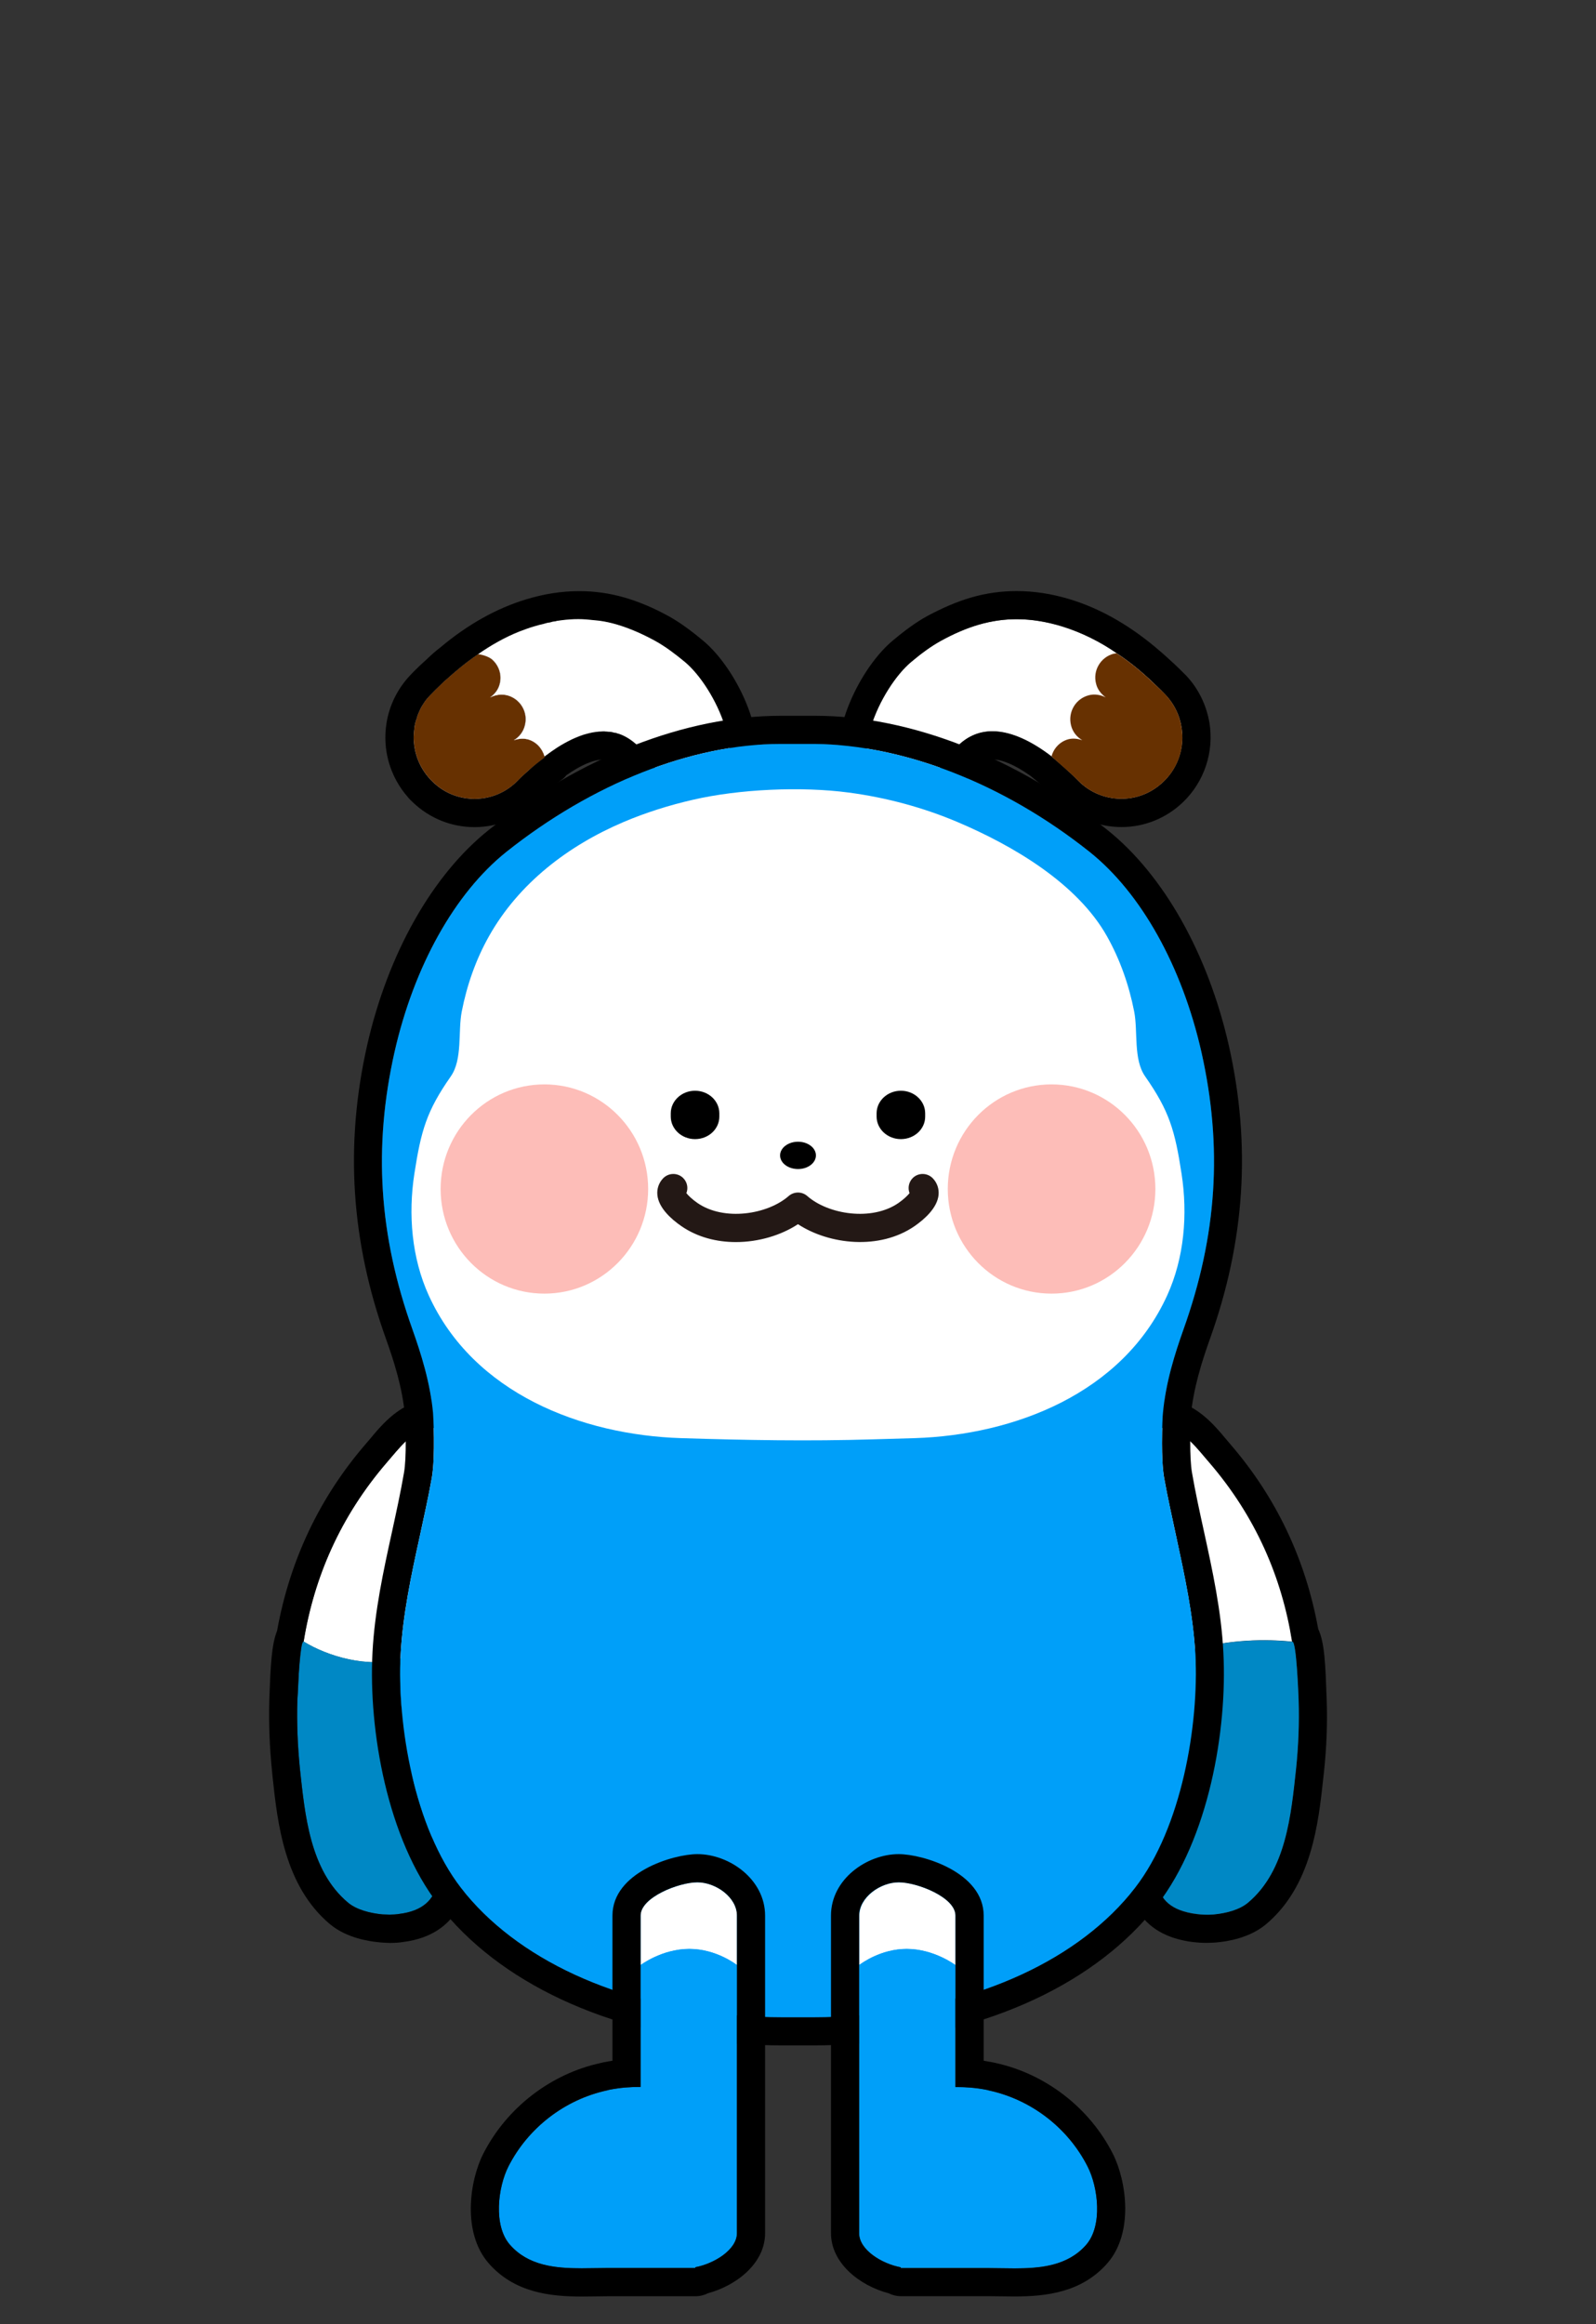 <?xml version="1.0" encoding="utf-8"?>
<!-- Generator: Adobe Illustrator 24.1.1, SVG Export Plug-In . SVG Version: 6.00 Build 0)  -->
<svg version="1.1" id="Layer_1" xmlns="http://www.w3.org/2000/svg" xmlns:xlink="http://www.w3.org/1999/xlink" x="0px" y="0px"
	 viewBox="0 0 226.71 330" style="enable-background:new 0 0 226.71 330;" xml:space="preserve">
<rect x="0" y="0" width="226.71" height="330" fill="#333333" stroke="none"/>
<g>
	<path style="fill:#FFFFFF;" d="M77.35,107.4c-0.77,0.63-1.5,1.23-2.17,1.9c-0.23,0.2-0.47,0.43-0.7,0.63
		c-0.3,0.27-0.57,0.53-0.8,0.8c0,0,0,0-0.03,0c-1.7,1.8-3.97,2.7-6.23,2.7c-2.17,0-4.3-0.8-5.97-2.43c-1.8-1.73-2.7-4.03-2.7-6.33
		c0-0.4,0.03-0.83,0.1-1.23v-0.17c0.07-0.43,0.17-0.87,0.33-1.27c0.1-0.37,0.23-0.77,0.43-1.13c0-0.03,0.03-0.07,0.03-0.1
		c0.17-0.37,0.37-0.7,0.6-1.03c0.23-0.37,0.53-0.7,0.83-1.03c0.07-0.07,0.17-0.17,0.3-0.3c0.57-0.6,1.2-1.17,1.8-1.77
		c0.03,0,0.07-0.03,0.1-0.07c1.47-1.33,3-2.6,4.63-3.7c1.43,0.2,2.03,0.8,2.03,0.8c0.9,0.83,1.37,2.13,1.03,3.43
		c-0.2,0.83-0.73,1.47-1.37,1.93c0.73-0.37,1.6-0.53,2.47-0.3c1.83,0.5,2.97,2.4,2.47,4.27c-0.23,0.93-0.83,1.67-1.57,2.1
		c0.6-0.2,1.27-0.3,1.97-0.13C76.19,105.3,77.02,106.27,77.35,107.4z"/>
	<path style="fill:#FFFFFF;" d="M83.42,104.17c-0.73,0.2-1.43,0.47-2.17,0.8C81.99,104.64,82.69,104.34,83.42,104.17z"/>
	<path style="fill:#FFFFFF;" d="M86.05,103.87c-0.17,0-0.33-0.03-0.5,0h-0.27c0.17-0.03,0.3-0.03,0.43-0.03
		C85.82,103.84,85.95,103.84,86.05,103.87z"/>
	<path style="fill:#673101;" d="M77.39,107.54c-0.77,0.57-1.53,1.17-2.2,1.77c-0.23,0.2-0.47,0.43-0.7,0.63
		c-0.3,0.27-0.57,0.53-0.8,0.8c0,0,0,0-0.03,0c-1.7,1.8-3.97,2.7-6.23,2.7c-2.17,0-4.3-0.8-5.97-2.43c-1.8-1.73-2.7-4.03-2.7-6.33
		c0-0.4,0.03-0.83,0.1-1.23v-0.17c0.07-0.43,0.17-0.87,0.33-1.27c0.1-0.37,0.23-0.77,0.43-1.13c0-0.03,0.03-0.07,0.03-0.1
		c0.17-0.37,0.37-0.7,0.6-1.03c0.23-0.37,0.53-0.7,0.83-1.03c0.07-0.07,0.17-0.17,0.3-0.3c0.57-0.6,1.2-1.17,1.8-1.77
		c0.03,0,0.07-0.03,0.1-0.07c1.47-1.33,3-2.6,4.63-3.7c1.43,0.2,2.03,0.8,2.03,0.8c0.9,0.83,1.37,2.13,1.03,3.43
		c-0.2,0.83-0.73,1.47-1.37,1.93c0.73-0.37,1.6-0.53,2.47-0.3c1.83,0.5,2.97,2.4,2.47,4.27c-0.23,0.93-0.83,1.67-1.57,2.1
		c0.6-0.2,1.27-0.3,1.97-0.13c1.23,0.33,2.07,1.3,2.4,2.43C77.35,107.44,77.39,107.5,77.39,107.54z"/>
	<path d="M73.69,110.7v0.03c0.23-0.27,0.5-0.53,0.8-0.8C74.19,110.2,73.92,110.47,73.69,110.7z"/>
	<path d="M85.72,103.84c-0.13,0-0.27,0-0.43,0.03h0.27c0.17-0.03,0.33,0,0.5,0C85.95,103.84,85.82,103.84,85.72,103.84z
		 M81.25,104.97c0.73-0.33,1.43-0.6,2.17-0.8C82.69,104.34,81.99,104.64,81.25,104.97z"/>
	<path d="M99.82,90.93c-1.8-1.5-3.33-2.6-4.83-3.43c-2.13-1.17-4.17-2.03-6.2-2.63c-2.17-0.63-4.3-0.93-6.5-0.93
		c-2.47,0-4.93,0.37-7.57,1.17c-4.17,1.27-8.24,3.53-12.14,6.8c-0.7,0.53-1.37,1.13-2.03,1.77c-1.13,1-1.97,1.87-2.37,2.3
		c-1.73,1.87-2.87,4.17-3.27,6.67c-0.63,3.8,0.5,7.67,3.03,10.54c0.2,0.27,0.47,0.5,0.7,0.73c2.37,2.27,5.47,3.53,8.77,3.53
		c3.43,0,6.77-1.43,9.14-3.93c0.87-0.9,1.97-1.87,3.2-2.77c0.27-0.2,0.5-0.4,0.7-0.67c2.03-1.43,3.87-2.23,5.27-2.23
		c0.83,0,1.47,0.3,2.13,0.93c0.33,0.33,0.97,1.2,1.53,1.93c2.2,3,5.27,7.1,9.7,7.1c1.57,0,3.13-0.57,4.47-1.57
		c2.6-2,4.03-4.97,4.1-8.57C107.79,101.47,103.72,94.13,99.82,90.93z M101.12,113.04c-0.33,0.27-0.67,0.47-1.03,0.57
		c-0.17,0.07-0.33,0.13-0.5,0.13c-0.07,0-0.17,0.03-0.23,0.03c-0.1,0.03-0.2,0.03-0.27,0.03c-0.47,0-0.93-0.1-1.4-0.33
		c-0.17-0.07-0.33-0.13-0.47-0.23c-0.4-0.23-0.8-0.53-1.2-0.87c-0.2-0.17-0.37-0.33-0.57-0.53c-0.4-0.4-0.77-0.8-1.13-1.23
		c-0.7-0.87-1.37-1.8-2-2.63c-0.47-0.6-0.9-1.17-1.3-1.63c-0.13-0.13-0.23-0.27-0.37-0.4c-0.77-0.73-1.57-1.27-2.37-1.6
		c-0.2-0.07-0.4-0.17-0.63-0.2c-0.13-0.07-0.27-0.1-0.43-0.1c-0.27-0.1-0.53-0.13-0.83-0.13c-0.1-0.03-0.23-0.03-0.33-0.03
		c-0.17,0-0.33-0.03-0.5,0h-0.27c-0.13,0-0.27,0-0.4,0.03c-0.47,0.03-0.97,0.13-1.47,0.27c-0.73,0.2-1.43,0.47-2.17,0.8
		c-0.7,0.33-1.43,0.73-2.1,1.17c-0.53,0.33-1.03,0.7-1.53,1.07c-0.1,0.07-0.17,0.13-0.27,0.2c0,0.03,0.03,0.1,0.03,0.13
		c-0.77,0.57-1.53,1.17-2.2,1.77c-0.23,0.2-0.47,0.43-0.7,0.63c-0.3,0.27-0.57,0.53-0.8,0.8c0,0,0,0-0.03,0
		c-1.7,1.8-3.97,2.7-6.23,2.7c-2.17,0-4.3-0.8-5.97-2.43c-1.8-1.73-2.7-4.03-2.7-6.33c0-0.4,0.03-0.83,0.1-1.23v-0.17
		c0.07-0.43,0.17-0.87,0.33-1.27c0.1-0.37,0.23-0.77,0.43-1.13c0-0.03,0.03-0.07,0.03-0.1c0.17-0.37,0.37-0.7,0.6-1.03
		c0.23-0.37,0.53-0.7,0.83-1.03c0.07-0.07,0.17-0.17,0.3-0.3c0.57-0.6,1.2-1.17,1.8-1.77c0.03,0,0.07-0.03,0.1-0.07
		c1.47-1.33,3-2.6,4.63-3.7c1.83-1.27,3.77-2.37,5.83-3.2c0.7-0.27,1.4-0.53,2.1-0.73c0.47-0.13,0.93-0.27,1.4-0.37
		c0.3-0.1,0.6-0.17,0.9-0.2c0.27-0.1,0.53-0.13,0.8-0.17c0.1-0.03,0.23-0.07,0.33-0.07c1.53-0.23,3.07-0.3,4.53-0.13
		c0.43,0.03,0.87,0.1,1.3,0.13c0.43,0.07,0.87,0.13,1.3,0.23c0.43,0.1,0.83,0.2,1.27,0.33c1.77,0.53,3.53,1.3,5.37,2.3
		c1.5,0.83,2.9,1.9,4.23,3C101.52,97.53,106.96,108.6,101.12,113.04z"/>
	<path style="fill:#FFFFFF;" d="M97.29,94c-1.33-1.1-2.73-2.17-4.23-3c-1.83-1-3.6-1.77-5.37-2.3c-0.43-0.13-0.83-0.23-1.27-0.33
		c-0.43-0.1-0.87-0.17-1.3-0.23c-0.43-0.03-0.87-0.1-1.3-0.13c-1.47-0.17-3-0.1-4.53,0.13c-0.1,0-0.23,0.03-0.33,0.07
		c-0.27,0.03-0.53,0.07-0.8,0.17c-0.3,0.03-0.6,0.1-0.9,0.2c-0.47,0.1-0.93,0.23-1.4,0.37c-0.7,0.2-1.4,0.47-2.1,0.73
		c-2.07,0.83-4,1.93-5.83,3.2c1.43,0.2,2.03,0.8,2.03,0.8c0.9,0.83,1.37,2.13,1.03,3.43c-0.2,0.83-0.73,1.47-1.37,1.93
		c0.73-0.37,1.6-0.53,2.47-0.3c1.83,0.5,2.97,2.4,2.47,4.27c-0.23,0.93-0.83,1.67-1.57,2.1c0.6-0.2,1.27-0.3,1.97-0.13
		c1.23,0.33,2.07,1.3,2.4,2.43c0.1-0.07,0.17-0.13,0.27-0.2c0.5-0.37,1-0.73,1.53-1.07c0.67-0.43,1.4-0.83,2.1-1.17
		c0.73-0.33,1.43-0.63,2.17-0.8c0.5-0.13,1-0.23,1.47-0.27c0.13-0.03,0.27-0.03,0.4-0.03c0.17-0.03,0.3-0.03,0.43-0.03
		c0.1,0,0.23,0,0.33,0.03c0.1,0,0.23,0,0.33,0.03c0.3,0,0.57,0.03,0.83,0.13c0.1,0,0.2,0.03,0.3,0.03c0.03,0.03,0.1,0.03,0.13,0.07
		c0.23,0.03,0.43,0.13,0.63,0.2c0.8,0.33,1.6,0.87,2.37,1.6c0.13,0.13,0.23,0.27,0.37,0.4c0.4,0.47,0.83,1.03,1.3,1.63
		c0.63,0.83,1.3,1.77,2,2.63c0.37,0.43,0.73,0.83,1.13,1.23c0.2,0.2,0.37,0.37,0.57,0.53c0.4,0.33,0.8,0.63,1.2,0.87
		c0.13,0.1,0.3,0.17,0.47,0.23c0.53,0.23,1.1,0.33,1.67,0.3c0.07,0,0.17-0.03,0.23-0.03c0.17,0,0.33-0.07,0.5-0.13
		c0.37-0.1,0.7-0.3,1.03-0.57C106.96,108.6,101.52,97.53,97.29,94z"/>
</g>
<g>
	<path style="fill:#FFFFFF;" d="M139.02,88.71c-1.78,0.52-3.55,1.29-5.38,2.3c-1.5,0.83-2.91,1.89-4.23,2.99
		c-4.24,3.52-9.69,14.61-3.86,19.05c4.22,3.21,8.12-4.8,10.48-7.12c5.3-5.2,12.88,0.52,16.99,4.81c3.3,3.47,8.78,3.61,12.23,0.28
		c3.46-3.32,3.62-8.81,0.35-12.3c-4.06-4.34-9.04-8.03-14.78-9.77C146.56,87.65,142.79,87.61,139.02,88.71z"/>
	<path d="M171.8,102.64c-0.43-2.5-1.53-4.8-3.27-6.67c-0.43-0.43-1.27-1.3-2.47-2.37c-0.4-0.37-0.8-0.73-1.2-1.07
		c-4.1-3.57-8.4-6.07-12.87-7.43c-2.63-0.8-5.13-1.17-7.6-1.17c-2.2,0-4.33,0.3-6.5,0.93c-2.03,0.6-4.03,1.47-6.2,2.63
		c-1.5,0.83-3.03,1.93-4.83,3.43c-3.87,3.2-7.97,10.54-7.83,16.74c0.07,3.6,1.5,6.57,4.1,8.57c1.37,1,2.9,1.57,4.47,1.57
		c4.47,0,7.5-4.1,9.74-7.1c0.53-0.73,1.17-1.6,1.5-1.93c0.67-0.63,1.33-0.93,2.13-0.93c1.4,0,3.23,0.8,5.27,2.23
		c0.81,0.6,3.33,2.8,3.9,3.4c2.37,2.53,5.7,3.97,9.17,3.97c3.27,0,6.37-1.27,8.73-3.53C171.07,111,172.47,106.77,171.8,102.64z
		 M165.27,111c-1.7,1.63-3.83,2.43-5.97,2.43c-2.3,0-4.57-0.9-6.27-2.7L153,110.7c-0.97-1-3.63-3.23-3.63-3.3
		c-2.57-1.97-5.57-3.57-8.4-3.57c-1.73,0-3.43,0.6-4.93,2.1c-1.97,1.93-5.03,7.87-8.44,7.87c-0.67,0-1.33-0.23-2.03-0.77
		c-5.83-4.43-0.37-15.5,3.87-19.04c1.3-1.1,2.7-2.17,4.2-3c1.83-1,3.6-1.77,5.4-2.3c1.77-0.5,3.53-0.77,5.37-0.77
		c2.07,0,4.17,0.33,6.43,1c2.77,0.87,5.37,2.17,7.77,3.83c1.7,1.1,3.3,2.4,4.8,3.8c1.13,1.07,1.93,1.83,2.2,2.13
		c1.23,1.33,1.97,2.9,2.23,4.57C168.3,106.04,167.44,108.94,165.27,111z"/>
	<path style="fill:#673101;" d="M165.27,111c-1.7,1.63-3.83,2.43-5.97,2.43c-2.3,0-4.57-0.9-6.27-2.7L153,110.7
		c-0.97-1-3.63-3.23-3.63-3.3c0.3-1.13,1.17-2.1,2.4-2.43c0.67-0.17,1.33-0.07,1.97,0.13c-0.77-0.43-1.37-1.17-1.6-2.1
		c-0.47-1.87,0.63-3.77,2.5-4.27c0.83-0.23,1.7-0.07,2.43,0.3c-0.63-0.47-1.17-1.1-1.37-1.93c-0.5-1.87,0.63-3.77,2.47-4.27
		c0,0,0.13-0.03,0.43-0.07c1.7,1.1,3.3,2.4,4.8,3.8c1.13,1.07,1.93,1.83,2.2,2.13c1.23,1.33,1.97,2.9,2.23,4.57
		C168.3,106.04,167.44,108.94,165.27,111z"/>
</g>
<g>
	<path style="fill:#FFFFFF;" d="M59.01,225.7c-0.97,3.23-1.63,6.5-1.97,9.8c-4.77,1.47-10.64-0.37-13.9-2.4h-0.03
		c1.47-9.07,5.2-17.74,11.87-25.47c1.5-1.7,3.67-4.73,6.23-4.87C70.71,202.39,60.01,222.33,59.01,225.7z"/>
	<path style="fill:#0088C5;" d="M56.71,271.77c-0.43,0.07-0.87,0.1-1.37,0.1c-0.33,0-0.67-0.03-1-0.03c-1.8-0.17-3.7-0.67-4.9-1.67
		c-5.47-4.57-6.13-12.64-6.83-18.94c-0.33-3.27-0.47-6.57-0.37-9.84c0-0.13,0.03-0.53,0.07-1.07c0.03-0.67,0.07-1.6,0.13-2.57
		c-0.03-0.03,0-0.07,0-0.1c0.13-1.7,0.3-3.53,0.47-4.23c0.03-0.1,0.07-0.17,0.1-0.23c0.03-0.07,0.07-0.1,0.1-0.1h0.03
		c3.27,2.03,9.14,3.87,13.9,2.4c-0.03,0.47-0.1,0.9-0.1,1.33c-0.07,0.43-0.1,0.9-0.1,1.33c0.07,1.97,0.2,4,0.2,4.4
		c0.03,6.6,2.23,11.77,4.2,17.94C62.75,265.11,63.51,270.94,56.71,271.77z"/>
	<path style="fill:#0088C5;" d="M57.08,235.5c-0.07,0.43-0.1,0.87-0.13,1.33c0-0.43,0.07-0.87,0.1-1.33H57.08z"/>
	<path d="M64.05,256.2c-1.6-4.73-2.97-8.8-3-13.64c0-0.2,0-0.67-0.03-1.33c-0.07-0.8-0.13-1.9-0.17-3c0.23-4,0.9-7.83,1.97-11.37
		c0.13-0.37,0.67-1.63,1.17-2.73c3.83-8.87,7.03-17.27,3.8-22.2c-1.33-2.03-3.57-3.17-6.3-3.17c-0.17,0-0.3,0-0.43,0.03
		c-4,0.13-6.73,3.4-8.53,5.57l-0.57,0.67c-6.57,7.6-10.8,16.54-12.6,26.54c-0.8,1.97-0.93,5.1-1.1,9.64
		c-0.1,3.43,0.03,6.93,0.4,10.47l0.07,0.73c0.7,6.5,1.67,15.4,8.17,20.84c2.33,1.93,5.5,2.43,7.17,2.57
		c0.43,0.03,0.87,0.07,1.3,0.07c0.67,0,1.27-0.03,1.87-0.13c4.3-0.53,6.5-2.63,7.53-4.3c1.9-2.97,2-6.93,0.3-12.17
		C64.71,258.2,64.38,257.2,64.05,256.2z M56.71,271.77c-0.4,0.07-0.87,0.1-1.37,0.1c-0.33,0-0.67-0.03-1-0.03
		c-1.8-0.17-3.7-0.67-4.9-1.67c-5.47-4.57-6.13-12.64-6.83-18.94c-0.33-3.27-0.47-6.57-0.37-9.84c0-0.13,0.03-0.53,0.07-1.07
		c0.03-0.7,0.07-1.6,0.13-2.57c-0.03-0.03,0-0.07,0-0.1c0.1-1.7,0.27-3.5,0.47-4.23c0.03-0.1,0.07-0.17,0.1-0.23
		c0.03-0.1,0.07-0.13,0.1-0.1h0.03c1.47-9.07,5.17-17.74,11.84-25.47c1.5-1.7,3.67-4.73,6.23-4.87h0.27c9.04,0-1.47,19.6-2.47,22.94
		c-1,3.23-1.63,6.5-1.93,9.8c-0.1,0.87-0.2,1.77-0.23,2.67c0.07,1.97,0.2,4,0.2,4.4c0.03,6.6,2.23,11.77,4.2,17.94
		C62.75,265.11,63.51,270.94,56.71,271.77z"/>
</g>
<g>
	<path d="M165.24,202.77c0.09,0,0.18,0,0.27,0.01c2.55,0.11,4.73,3.15,6.21,4.86c6.67,7.71,10.33,16.39,11.78,25.45
		c0.03,0,0.07,0,0.09,0.01c0.57,0.06,0.84,7.56,0.86,8.29c0.12,3.29-0.02,6.58-0.37,9.86c-0.68,6.3-1.35,14.35-6.83,18.93
		c-1.18,0.99-3.08,1.52-4.89,1.66c-0.34,0.03-0.67,0.04-1,0.04c-0.48,0-0.94-0.03-1.37-0.08c-7.34-0.92-6.04-6.69-4.04-11.46
		c2.59-6.18,3.89-12.29,3.99-18.63c0-0.65,0-1.3-0.01-1.95c-0.01-0.47-0.02-0.93-0.05-1.4c-0.06-1.17-0.16-2.34-0.29-3.5
		c-0.02-0.17-0.03-0.35-0.05-0.52c-0.36-2.9-0.96-5.78-1.82-8.62C166.7,222.37,156.2,202.77,165.24,202.77 M165.24,198.77
		c-3.68,0-5.53,1.99-6.31,3.17c-3.24,4.94-0.04,13.31,3.81,22.19c0.48,1.11,1.03,2.36,1.14,2.75c0.77,2.53,1.33,5.21,1.68,7.95
		l0.05,0.49c0.12,1.08,0.21,2.16,0.27,3.25c0.02,0.43,0.03,0.86,0.04,1.29c0.02,0.63,0.02,1.23,0.01,1.84
		c-0.09,5.8-1.29,11.41-3.68,17.1c-1.42,3.38-3.03,8.33-0.69,12.37c1.49,2.58,4.16,4.13,7.92,4.6c0.6,0.07,1.23,0.11,1.87,0.11
		c0.43,0,0.87-0.02,1.31-0.05c1.67-0.13,4.83-0.64,7.15-2.57c6.51-5.44,7.47-14.35,8.17-20.85l0.08-0.71
		c0.38-3.54,0.52-7.05,0.39-10.43c-0.17-4.8-0.28-8.04-1.2-9.96c-1.79-9.9-5.99-18.73-12.5-26.26l-0.55-0.65
		c-1.8-2.16-4.53-5.42-8.52-5.59C165.53,198.77,165.38,198.77,165.24,198.77L165.24,198.77z"/>
	<path style="fill:#FFFFFF;" d="M183.53,233.1c-3.7-0.37-8.77-0.33-14,1.13c-0.37-2.87-0.97-5.73-1.83-8.53
		c-1-3.37-11.7-23.3-2.2-22.94c2.57,0.13,4.73,3.17,6.23,4.87C178.4,215.36,182.1,224.06,183.53,233.1z"/>
	<path style="fill:#0088C5;" d="M184.47,241.4c0.1,3.27-0.03,6.57-0.37,9.84c-0.7,6.3-1.37,14.37-6.83,18.94
		c-1.2,1-3.1,1.5-4.9,1.67c-0.83,0.07-1.67,0.03-2.37-0.07c-7.37-0.9-6.07-6.67-4.07-11.44c2.63-6.27,3.97-12.47,4.03-18.9
		c0-0.83,0-1.67-0.07-2.53c0-0.9-0.07-1.8-0.17-2.73c-0.03-0.63-0.13-1.3-0.2-1.93c5.23-1.47,10.3-1.5,14-1.13c0.03,0,0.03,0,0.07,0
		C184.17,233.17,184.44,240.63,184.47,241.4z"/>
</g>
<g>
	<path style="fill-rule:evenodd;clip-rule:evenodd;" d="M171,217.36c-0.6-2.73-1.2-5.47-1.67-8.2c-0.4-2.2-0.23-6.7-0.17-8.17
		c0.37-3.9,1.57-7.67,2.7-10.84c5-13.94,5.87-27.57,2.7-41.67c-2.97-13.07-9.27-24.24-17.27-30.64
		c-12.94-10.3-28.01-16.2-41.44-16.2h-5c-13.44,0-28.51,5.9-41.41,16.2c-8.03,6.4-14.34,17.57-17.3,30.64
		c-3.17,14.1-2.3,27.74,2.7,41.67c1.13,3.17,2.33,6.93,2.67,10.77c0.1,1.53,0.27,6.03-0.13,8.24c-0.47,2.73-1.07,5.47-1.67,8.23
		c-1.23,5.6-2.5,11.4-2.8,17.3c-0.57,11.04,2.1,26.4,9.4,35.81c8.53,11,23.87,18.17,42.04,19.67c2.17,0.17,4.5,0.27,6.73,0.27h4.53
		c2.27,0,4.57-0.1,6.73-0.27c18.17-1.5,33.51-8.67,42.04-19.67c7.3-9.43,9.97-24.77,9.4-35.81C173.5,228.8,172.23,223,171,217.36z
		 M115.62,286.44h-4.53c-2.13,0-4.37-0.1-6.4-0.27c-17.07-1.4-31.37-8-39.21-18.1c-6.63-8.57-9.1-23.2-8.57-33.17
		c0.3-5.57,1.5-11.2,2.7-16.67c0.6-2.8,1.23-5.57,1.73-8.4c0.53-3.1,0.2-8.9,0.17-9.2c-0.4-4.33-1.7-8.4-2.9-11.8
		c-4.8-13.4-5.6-25.94-2.57-39.44c2.77-12.2,8.57-22.57,15.87-28.41c12.24-9.74,26.4-15.34,38.94-15.34h4.9
		c12.57,0.13,26.77,5.57,39.04,15.34c7.3,5.83,13.1,16.2,15.87,28.41c3.03,13.5,2.23,26.04-2.57,39.44c-1.2,3.4-2.5,7.43-2.9,11.87
		c-0.03,0.13-0.13,2.03-0.13,4.23c0,1.7,0.07,3.57,0.3,4.9c0.5,2.8,1.13,5.6,1.73,8.4c1.17,5.43,2.4,11.1,2.7,16.67
		c0.53,9.97-1.93,24.6-8.57,33.17c-7.83,10.1-22.14,16.7-39.21,18.1C119.99,286.34,117.76,286.44,115.62,286.44z"/>
	<path style="fill-rule:evenodd;clip-rule:evenodd;fill:#009FF9;" d="M169.8,234.9c0.53,9.97-1.93,24.6-8.57,33.17
		c-7.83,10.1-22.14,16.7-39.21,18.1c-2.03,0.17-4.27,0.27-6.4,0.27h-4.53c-2.13,0-4.37-0.1-6.4-0.27c-17.07-1.4-31.37-8-39.21-18.1
		c-6.63-8.57-9.1-23.2-8.57-33.17c0.3-5.57,1.5-11.2,2.7-16.67c0.6-2.8,1.23-5.57,1.73-8.4c0.53-3.1,0.2-8.9,0.17-9.2
		c-0.4-4.33-1.7-8.4-2.9-11.8c-4.8-13.4-5.6-25.94-2.57-39.44c2.77-12.2,8.57-22.57,15.87-28.41c12.24-9.74,26.4-15.34,38.94-15.34
		h4.9c12.57,0.13,26.77,5.57,39.04,15.34c7.3,5.83,13.1,16.2,15.87,28.41c3.03,13.5,2.23,26.04-2.57,39.44
		c-1.2,3.4-2.5,7.43-2.9,11.87c-0.03,0.13-0.13,2.03-0.13,4.23c0,1.7,0.07,3.57,0.3,4.9c0.5,2.8,1.13,5.6,1.73,8.4
		C168.27,223.66,169.5,229.33,169.8,234.9z"/>
	<path style="fill-rule:evenodd;clip-rule:evenodd;fill:#FFFFFF;" d="M120.55,112.54c5.39,0.71,10.66,2.15,15.47,4.19
		c7.85,3.33,16.99,8.69,21.22,16.21c1.87,3.32,3.14,6.97,3.87,10.7c0.55,2.82-0.14,6.79,1.56,9.21c3.44,4.92,4.23,7.69,5.17,13.82
		c0.89,5.77,0.39,11.94-2.05,17.29c-6.36,13.93-21.75,19.8-35.83,20.25c-1.95,0.06-3.93,0.11-5.9,0.17
		c-9.15,0.28-18.17,0.12-27.32-0.17c-14.08-0.45-29.47-6.32-35.83-20.25c-2.44-5.35-2.94-11.52-2.05-17.29
		c0.95-6.13,1.73-8.9,5.17-13.82c1.7-2.42,1.01-6.39,1.56-9.21c0.73-3.74,2-7.38,3.87-10.7c4.23-7.52,11.26-12.87,19.1-16.21
		c3.18-1.35,6.49-2.39,9.85-3.16C105.01,112.04,113.85,111.65,120.55,112.54z"/>
	<path style="fill-rule:evenodd;clip-rule:evenodd;fill:#FDBDB8;" d="M92.07,168.83c0,8.2-6.6,14.86-14.74,14.86
		s-14.74-6.65-14.74-14.86c0-8.2,6.6-14.85,14.74-14.85S92.07,160.63,92.07,168.83"/>
	<path style="fill-rule:evenodd;clip-rule:evenodd;fill:#FDBDB8;" d="M164.12,168.83c0,8.2-6.6,14.86-14.75,14.86
		c-8.14,0-14.74-6.65-14.74-14.86c0-8.2,6.6-14.85,14.74-14.85C157.52,153.98,164.12,160.63,164.12,168.83"/>
</g>
<g>
	<path style="fill-rule:evenodd;clip-rule:evenodd;" d="M115.9,164.06c0,1.07-1.13,1.94-2.54,1.94s-2.55-0.86-2.55-1.94
		c0-1.06,1.14-1.94,2.55-1.94S115.9,163,115.9,164.06"/>
	<path style="fill-rule:evenodd;clip-rule:evenodd;" d="M127.97,161.75L127.97,161.75c-1.91,0-3.45-1.44-3.45-3.21v-0.45
		c0-1.77,1.55-3.21,3.45-3.21s3.45,1.44,3.45,3.21v0.45C131.43,160.32,129.88,161.75,127.97,161.75"/>
	<path style="fill-rule:evenodd;clip-rule:evenodd;" d="M98.73,161.75L98.73,161.75c-1.91,0-3.45-1.44-3.45-3.21v-0.45
		c0-1.77,1.55-3.21,3.45-3.21c1.91,0,3.45,1.44,3.45,3.21v0.45C102.19,160.32,100.64,161.75,98.73,161.75"/>
	<path style="fill:#231815;" d="M104.53,176.37c-2.73,0-5.47-0.69-7.75-2.27c-1.45-1-3.22-2.59-3.4-4.41
		c-0.09-0.88,0.2-1.73,0.81-2.37c0.77-0.8,2.03-0.83,2.83-0.07c0.6,0.58,0.77,1.44,0.48,2.17c0.27,0.35,0.83,0.88,1.56,1.39
		c3.79,2.63,9.97,1.65,12.97-0.98c0.76-0.66,1.89-0.66,2.64,0c2.99,2.63,9.18,3.61,12.97,0.98c0.73-0.51,1.28-1.04,1.56-1.39
		c-0.28-0.73-0.12-1.59,0.48-2.17c0.8-0.76,2.06-0.73,2.83,0.07c0.61,0.64,0.9,1.49,0.81,2.37c-0.19,1.82-1.95,3.4-3.4,4.41
		c-4.97,3.44-12.13,2.64-16.57-0.27C110.95,175.41,107.75,176.37,104.53,176.37z M129.62,170.09h0.03H129.62z"/>
</g>
<g>
	<path style="fill:#FFFFFF;" d="M104.69,272.01v7.03c0,0-2.87-2.3-6.77-2.3c-3.9,0-6.93,2.3-6.93,2.3v-7.03
		c0-2.6,5.47-4.73,8.07-4.73C101.65,267.27,104.69,269.41,104.69,272.01z"/>
	<path style="fill-rule:evenodd;clip-rule:evenodd;fill:#009FF9;" d="M104.69,279.04v38.04c0,2.4-3.27,4.37-5.93,4.87v0.1H86.22
		c-4.67,0-10.34,0.67-13.8-3.3c-2.37-2.73-1.7-8.17-0.2-11.14c2.8-5.47,8-9.47,14-10.77c0,0,0.27-0.07,0.33-0.1
		c1.7-0.33,3.13-0.4,4.43-0.4v-17.3c0,0,3.03-2.3,6.93-2.3C101.82,276.74,104.69,279.04,104.69,279.04z"/>
	<path d="M99.06,267.28c2.61,0,5.62,2.11,5.62,4.72v4.77h0v40.32c0,2.37-3.26,4.35-5.91,4.84v0.12H97.6H94.2H91h-4.78
		c-1.15,0-2.37,0.04-3.6,0.04c-3.74,0-7.58-0.37-10.19-3.36c-2.37-2.71-1.71-8.14-0.2-11.11c2.78-5.47,8-9.5,13.99-10.8
		c0,0,0.28-0.06,0.33-0.08c1.58-0.31,2.93-0.4,4.16-0.4c0.1,0,0.19,0,0.29,0V281.3v-4.53V272C91,269.39,96.45,267.28,99.06,267.28
		 M99.06,263.28c-3.43,0-12.06,2.59-12.06,8.72v4.77v4.53v11.32c-0.4,0.06-0.81,0.13-1.22,0.21l-0.47,0.11
		c-7.09,1.54-13.34,6.36-16.66,12.88c-1.96,3.85-3.02,11.22,0.76,15.55c3.64,4.17,8.72,4.73,13.21,4.73c0.64,0,1.29-0.01,1.92-0.02
		c0.57-0.01,1.13-0.02,1.68-0.02H91h3.2h3.41h1.16c0.65,0,1.27-0.16,1.81-0.43c4.1-1.12,8.1-4.29,8.1-8.52v-40.32l0-4.77
		C108.68,266.86,103.61,263.28,99.06,263.28L99.06,263.28z"/>
</g>
<g>
	<path style="fill:#FFFFFF;" d="M135.73,272.01v7.03c0,0-3.03-2.3-6.93-2.3c-3.67,0-6.4,2.03-6.73,2.27v-7c0-2.6,3-4.73,5.6-4.73
		C130.26,267.27,135.73,269.41,135.73,272.01z"/>
	<path style="fill-rule:evenodd;clip-rule:evenodd;fill:#009FF9;" d="M154.3,318.75c-3.47,3.97-9.14,3.3-13.8,3.3h-12.54v-0.1
		c-2.67-0.5-5.93-2.47-5.93-4.87v-38.04c0,0,0,0,0.03-0.03c0.33-0.23,3.07-2.27,6.73-2.27c3.9,0,6.93,2.3,6.93,2.3v17.3
		c1.3,0,2.73,0.07,4.43,0.4c0.07,0.03,0.33,0.1,0.33,0.1c6,1.3,11.24,5.3,14,10.77C156,310.58,156.66,316.02,154.3,318.75z"/>
	<path d="M127.66,267.28c2.61,0,8.06,2.11,8.06,4.72v4.77v4.53v15.06c0.1,0,0.19,0,0.29,0c1.23,0,2.58,0.09,4.16,0.4
		c0.06,0.01,0.33,0.08,0.33,0.08c6,1.3,11.21,5.33,13.99,10.8c1.51,2.96,2.16,8.39-0.2,11.11c-2.61,2.99-6.46,3.36-10.19,3.36
		c-1.23,0-2.44-0.04-3.6-0.04h-4.78h-3.2h-3.41h-1.16v-0.12c-2.65-0.49-5.91-2.46-5.91-4.84v-40.32h0V272
		C122.04,269.39,125.05,267.28,127.66,267.28 M127.66,263.28c-4.55,0-9.62,3.58-9.62,8.72v4.77l0,40.32c0,4.27,4.06,7.46,8.2,8.55
		c0.52,0.26,1.1,0.41,1.71,0.41h1.16h3.41h3.2h4.78c0.55,0,1.11,0.01,1.68,0.02c0.63,0.01,1.27,0.02,1.92,0.02
		c4.49,0,9.57-0.56,13.21-4.73c3.77-4.32,2.71-11.7,0.76-15.55c-3.32-6.53-9.57-11.35-16.71-12.89l-0.26-0.06
		c-0.47-0.09-0.92-0.17-1.37-0.24V281.3v-4.53V272C139.72,265.87,131.09,263.28,127.66,263.28L127.66,263.28z"/>
</g>
</svg>
